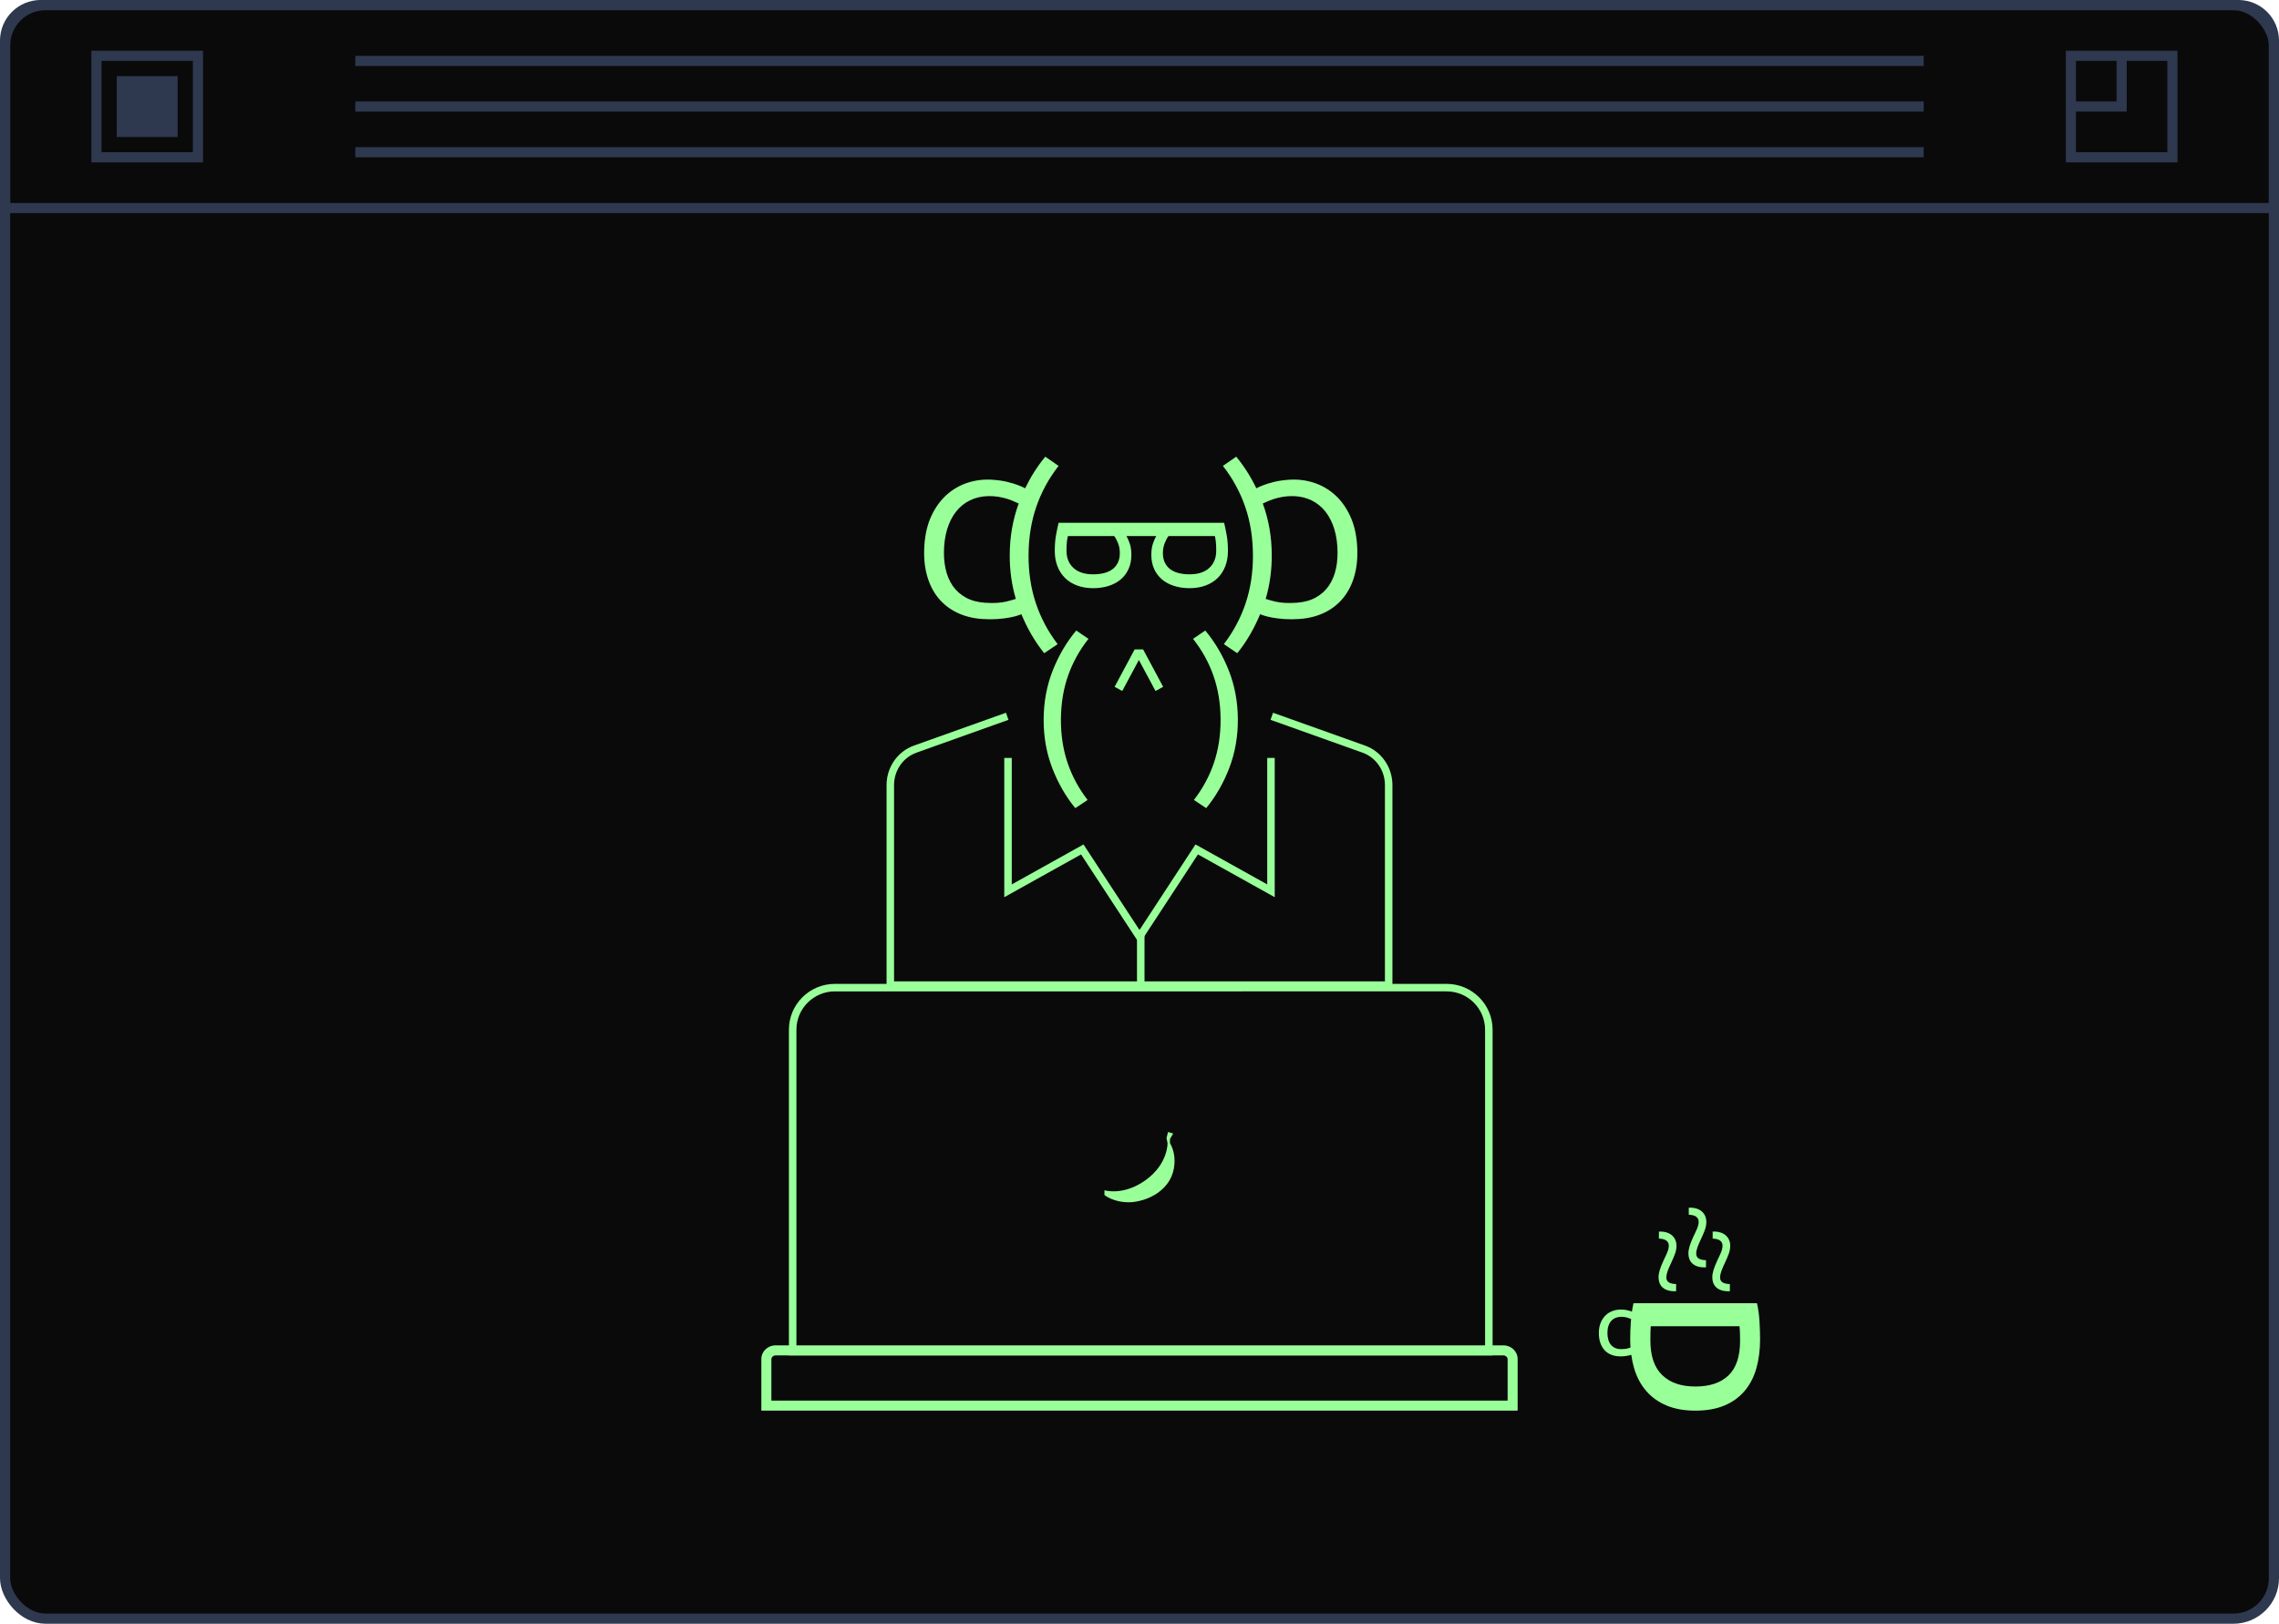 <svg xmlns="http://www.w3.org/2000/svg" width="449" height="320" viewBox="0 0 449 320">
    <g fill="none" fill-rule="evenodd">
        <rect width="447" height="318" x="1" y="1" fill="#0A0A0A" stroke="#2E394F" stroke-width="2" rx="8"/>
        <path fill="#2E394F" d="M40 10v22H18V10h22zm-2 2H20v18h18V12zm-3 3v12H23V15h12zM429 10v22h-22V10h22zm-2 2h-8v10h-10v8h18V12zm-10 0h-8v8h8v-8zM379 29v2H70v-2h309zm0-9v2H70v-2h309zm0-9v2H70v-2h309z"/>
        <path stroke="#2E3950" stroke-width="2" d="M441 1H8c-1.933 0-3.683.784-4.95 2.05C1.784 4.317 1 6.067 1 8v33h447V8c0-1.933-.784-3.683-2.05-4.95C444.683 1.784 442.933 1 441 1z"/>
        <path fill="#9F9" d="M346.15 256.824c.265 1.152.433 2.377.506 3.673.07 1.297.109 2.449.109 3.458 0 2.089-.247 3.998-.741 5.726-.494 1.729-1.264 3.21-2.315 4.447-1.047 1.237-2.373 2.191-3.974 2.864-1.603.672-3.511 1.008-5.73 1.008-2.167 0-4.052-.336-5.655-1.008-1.603-.673-2.94-1.627-4.012-2.864-1.073-1.236-1.868-2.724-2.385-4.465-.251-.846-.439-1.738-.569-2.67-.107.034-.222.069-.346.102-.24.063-.508.114-.806.153-.3.037-.619.056-.96.056-.665 0-1.262-.102-1.79-.306-.53-.203-.977-.503-1.344-.898-.366-.395-.648-.878-.844-1.447-.196-.569-.294-1.223-.294-1.963 0-.739.113-1.393.34-1.962.225-.57.534-1.052.927-1.447.391-.396.852-.695 1.381-.899.528-.204 1.095-.305 1.7-.305.367 0 .7.027.999.082.298.055.558.117.78.185.15.047.276.095.39.145.085-.567.185-1.125.31-1.665zm-3.435 4.537h-17.491c-.024.264-.041.612-.053 1.045-.015.432-.02 1.02-.02 1.765 0 3.05.779 5.324 2.332 6.825 1.552 1.5 3.73 2.25 6.523 2.25 2.841 0 5.023-.732 6.541-2.196 1.518-1.465 2.277-3.734 2.277-6.807 0-1.346-.035-2.305-.11-2.882zm-23.315-1.857c-.384 0-.742.066-1.074.198-.333.132-.621.329-.864.592-.243.263-.433.594-.57.994-.135.4-.203.863-.203 1.39 0 .467.053.896.16 1.287.106.39.27.729.492 1.014.221.284.503.505.844.662.341.158.75.235 1.228.235.571 0 1.036-.056 1.394-.171.161-.052.302-.102.43-.151-.038-.544-.06-1.1-.06-1.672 0-1.008.04-2.149.126-3.42.012-.172.038-.332.053-.5-.192-.099-.422-.195-.721-.286-.38-.115-.792-.172-1.235-.172zm10.894-13.992c0 .99-.298 1.744-1.031 3.322-.55 1.201-.963 2.073-.963 2.945 0 .847.664 1.247 1.925 1.271v1.413c-2.566.118-3.46-1.248-3.46-2.708 0-.942.276-1.79 1.009-3.416.526-1.106 1.007-1.977 1.007-2.827 0-.847-.572-1.365-1.947-1.412v-1.39c2.29-.094 3.46 1.179 3.46 2.802zm10.588 0c0 .99-.298 1.744-1.031 3.322-.55 1.201-.963 2.073-.963 2.945 0 .847.664 1.247 1.925 1.271v1.413c-2.566.118-3.46-1.248-3.46-2.708 0-.942.276-1.79 1.01-3.416.525-1.106 1.006-1.977 1.006-2.827 0-.847-.572-1.365-1.947-1.412v-1.39c2.291-.094 3.46 1.179 3.46 2.802zm-4.706-4.705c0 .99-.298 1.743-1.031 3.322-.55 1.2-.962 2.072-.962 2.944 0 .848.663 1.248 1.924 1.272v1.413c-2.566.118-3.46-1.249-3.46-2.709 0-.942.276-1.79 1.01-3.415.526-1.106 1.006-1.978 1.006-2.827 0-.847-.572-1.365-1.947-1.412v-1.39c2.291-.095 3.46 1.178 3.46 2.802z"/>
        <g fill="#9F9">
            <path d="M62.04 34.26l2.405 1.64c-1.768 2.232-3.11 4.66-4.027 7.283-.917 2.623-1.383 5.477-1.4 8.562-.016 3.087.419 5.946 1.307 8.579.889 2.63 2.205 5.073 3.949 7.325l-2.424 1.614c-1.89-2.3-3.406-4.942-4.548-7.925-1.143-2.983-1.705-6.186-1.686-9.61.019-3.423.615-6.62 1.79-9.592 1.174-2.97 2.72-5.596 4.634-7.877zm25.414 0c1.914 2.28 3.46 4.906 4.634 7.876 1.175 2.972 1.77 6.169 1.79 9.592.018 3.424-.544 6.627-1.686 9.61-1.143 2.983-2.66 5.625-4.549 7.925L85.22 67.65c1.744-2.252 3.06-4.693 3.948-7.325.888-2.633 1.324-5.492 1.307-8.579-.017-3.085-.483-5.94-1.4-8.562-.916-2.623-2.259-5.05-4.027-7.284l2.406-1.64zm-12.24 3.723l3.948 7.37-1.507.822-3.276-6.111-3.277 6.111-1.506-.823 3.948-7.369h1.67zM55.935 0l2.623 1.814c-1.928 2.47-3.391 5.157-4.39 8.059-.999 2.902-1.507 6.06-1.526 9.474-.018 3.414.457 6.577 1.425 9.49.968 2.912 2.402 5.613 4.304 8.105l-2.642 1.786c-1.827-2.259-3.315-4.831-4.501-7.683-.164.068-.362.142-.597.222-.465.16-1.044.305-1.737.435-.692.13-1.496.229-2.41.295-.917.065-1.904.062-2.962-.01-1.84-.124-3.495-.54-4.965-1.249-1.471-.708-2.71-1.68-3.716-2.917-1.005-1.235-1.748-2.727-2.224-4.473-.479-1.747-.644-3.72-.496-5.92.147-2.2.612-4.13 1.394-5.791.781-1.662 1.779-3.035 2.99-4.122 1.212-1.086 2.594-1.882 4.146-2.387 1.553-.505 3.186-.699 4.9-.584 1.083.074 2.054.215 2.913.425.86.21 1.603.44 2.233.684.502.197.924.387 1.273.573 1.103-2.283 2.422-4.36 3.965-6.226zm37.62 0c1.544 1.865 2.863 3.943 3.966 6.226.349-.186.771-.376 1.273-.573.63-.245 1.374-.474 2.233-.684.859-.21 1.83-.351 2.914-.425 1.714-.115 3.346.08 4.898.584 1.553.505 2.935 1.301 4.147 2.388 1.212 1.086 2.209 2.46 2.99 4.12.783 1.662 1.247 3.593 1.395 5.793.147 2.2-.018 4.172-.496 5.919-.477 1.746-1.22 3.238-2.225 4.474-1.005 1.235-2.244 2.208-3.716 2.916-1.47.709-3.126 1.125-4.965 1.25-1.058.071-2.045.074-2.961.009-.915-.066-1.72-.164-2.411-.295-.693-.13-1.272-.276-1.738-.435-.234-.08-.432-.154-.595-.222-1.187 2.853-2.675 5.424-4.502 7.683l-2.642-1.786c1.901-2.492 3.336-5.193 4.304-8.105.968-2.913 1.443-6.076 1.424-9.49-.018-3.414-.526-6.572-1.525-9.474-1-2.902-2.463-5.588-4.39-8.059zM45.713 7.793c-1.386-.093-2.649.063-3.79.468-1.141.406-2.133 1.038-2.974 1.895-.842.857-1.514 1.924-2.017 3.197-.504 1.274-.81 2.72-.918 4.338-.105 1.569-.018 3.009.262 4.322.277 1.314.752 2.457 1.42 3.43.67.972 1.536 1.747 2.598 2.327 1.062.58 2.324.919 3.785 1.018 1.688.113 3.098.03 4.231-.249.727-.18 1.325-.35 1.822-.513-.81-2.742-1.213-5.64-1.197-8.7.019-3.592.612-6.957 1.765-10.1-.39-.188-.82-.38-1.304-.575-.531-.213-1.113-.399-1.748-.557-.635-.157-1.28-.257-1.935-.301zm61.857.468c-1.14-.405-2.404-.561-3.79-.468-.655.044-1.3.144-1.935.301-.635.159-1.217.344-1.748.557-.484.196-.915.387-1.304.576 1.153 3.143 1.746 6.507 1.765 10.1.016 3.06-.387 5.958-1.197 8.7.497.163 1.095.333 1.822.512 1.133.28 2.544.362 4.231.249 1.462-.1 2.724-.438 3.785-1.018 1.062-.58 1.928-1.355 2.597-2.327.67-.973 1.144-2.116 1.422-3.43.28-1.313.366-2.753.262-4.322-.11-1.617-.415-3.063-.918-4.338-.504-1.273-1.176-2.34-2.018-3.197-.841-.857-1.833-1.489-2.974-1.895zm-16.397 4.766c.148.62.311 1.393.487 2.322.176.928.264 2.001.264 3.221 0 1.125-.176 2.138-.528 3.038-.352.9-.853 1.67-1.501 2.308-.65.636-1.442 1.129-2.377 1.476-.936.347-1.987.52-3.154.52-1.094 0-2.104-.145-3.03-.436-.927-.29-1.724-.716-2.39-1.28-.668-.562-1.186-1.251-1.557-2.067-.37-.816-.556-1.75-.556-2.8 0-.843.112-1.59.333-2.236.223-.647.436-1.13.64-1.449H71.93c.204.319.417.802.64 1.45.221.646.333 1.392.333 2.236 0 1.05-.186 1.983-.556 2.799-.37.816-.89 1.505-1.556 2.068-.668.563-1.464.989-2.392 1.28-.926.29-1.936.436-3.029.436-1.167 0-2.218-.174-3.155-.521-.934-.347-1.727-.84-2.376-1.476-.648-.639-1.149-1.408-1.501-2.308-.352-.9-.528-1.913-.528-3.038 0-1.22.088-2.293.264-3.221.176-.93.338-1.703.487-2.322zm-1.834 2.617h-9.117c-.26.319-.51.778-.75 1.379-.241.6-.362 1.256-.362 1.968 0 .75.135 1.393.403 1.928.269.534.64.97 1.112 1.308.473.338 1.028.581 1.668.732.64.15 1.33.225 2.07.225 1.687 0 2.983-.422 3.892-1.267.908-.843 1.361-1.969 1.361-3.376 0-.787-.027-1.402-.083-1.842-.055-.44-.12-.793-.194-1.055zm-19.826 0h-9.117c-.074.262-.139.614-.194 1.055-.057.44-.084 1.055-.084 1.842 0 1.407.454 2.533 1.362 3.376.908.845 2.205 1.267 3.891 1.267.741 0 1.432-.076 2.072-.225.638-.15 1.195-.394 1.667-.732.473-.338.843-.774 1.111-1.308.27-.535.404-1.178.404-1.928 0-.712-.121-1.368-.362-1.968-.24-.601-.49-1.06-.75-1.379z" transform="translate(150 90)"/>
            <path d="M26.145 103.402V64.715c0-2.881 1.772-5.44 4.411-6.384l18.13-6.472-.494-1.396-18.13 6.472c-3.232 1.155-5.393 4.276-5.393 7.78v40.17h99.662v-40.17c0-3.504-2.16-6.625-5.392-7.78l-18.13-6.472-.495 1.396 18.13 6.472c2.639.944 4.41 3.503 4.41 6.384v38.687H26.146z" transform="translate(150 90)"/>
            <path d="M144.066 177.116H5.427v-64.184c0-4.991 4.057-9.037 9.06-9.037h120.52c5.002 0 9.06 4.046 9.06 9.037v64.184zm-1.482-64.184c0-4.173-3.392-7.557-7.578-7.557H14.487c-4.185 0-7.578 3.384-7.578 7.557v62.703h135.675v-62.703z" transform="translate(150 90)"/>
            <path d="M149 188H0v-10.177c0-1.488 1.253-2.686 2.79-2.686h143.42c1.537 0 2.79 1.198 2.79 2.686V188zm-1.974-10.113c0-.422-.371-.771-.84-.771H2.814c-.469 0-.84.35-.84.77v8.135h145.052v-8.134zM74.007 94L74.007 104.389 75.487 104.389 75.487 94z" transform="translate(150 90)"/>
            <path d="M47.858 86.813L62.987 78.384 74.5 95.979 86.013 78.384 101.142 86.813 101.142 59.368 99.666 59.368 99.666 84.292 85.532 76.417 74.5 93.277 63.468 76.417 49.334 84.292 49.334 59.368 47.858 59.368zM80.028 135.288s.113 4.078-4.295 7.266c-4.41 3.187-8.14 2.015-8.14 2.015v.938s1.696 1.43 4.793 1.43c3.098 0 9.021-2.133 9.021-8.203 0-2.086-.904-3.446-.904-3.446v-.82l.633-1.08-1.017-.304-.294 1.22.203.984z" transform="translate(150 90)"/>
        </g>
    </g>
</svg>
